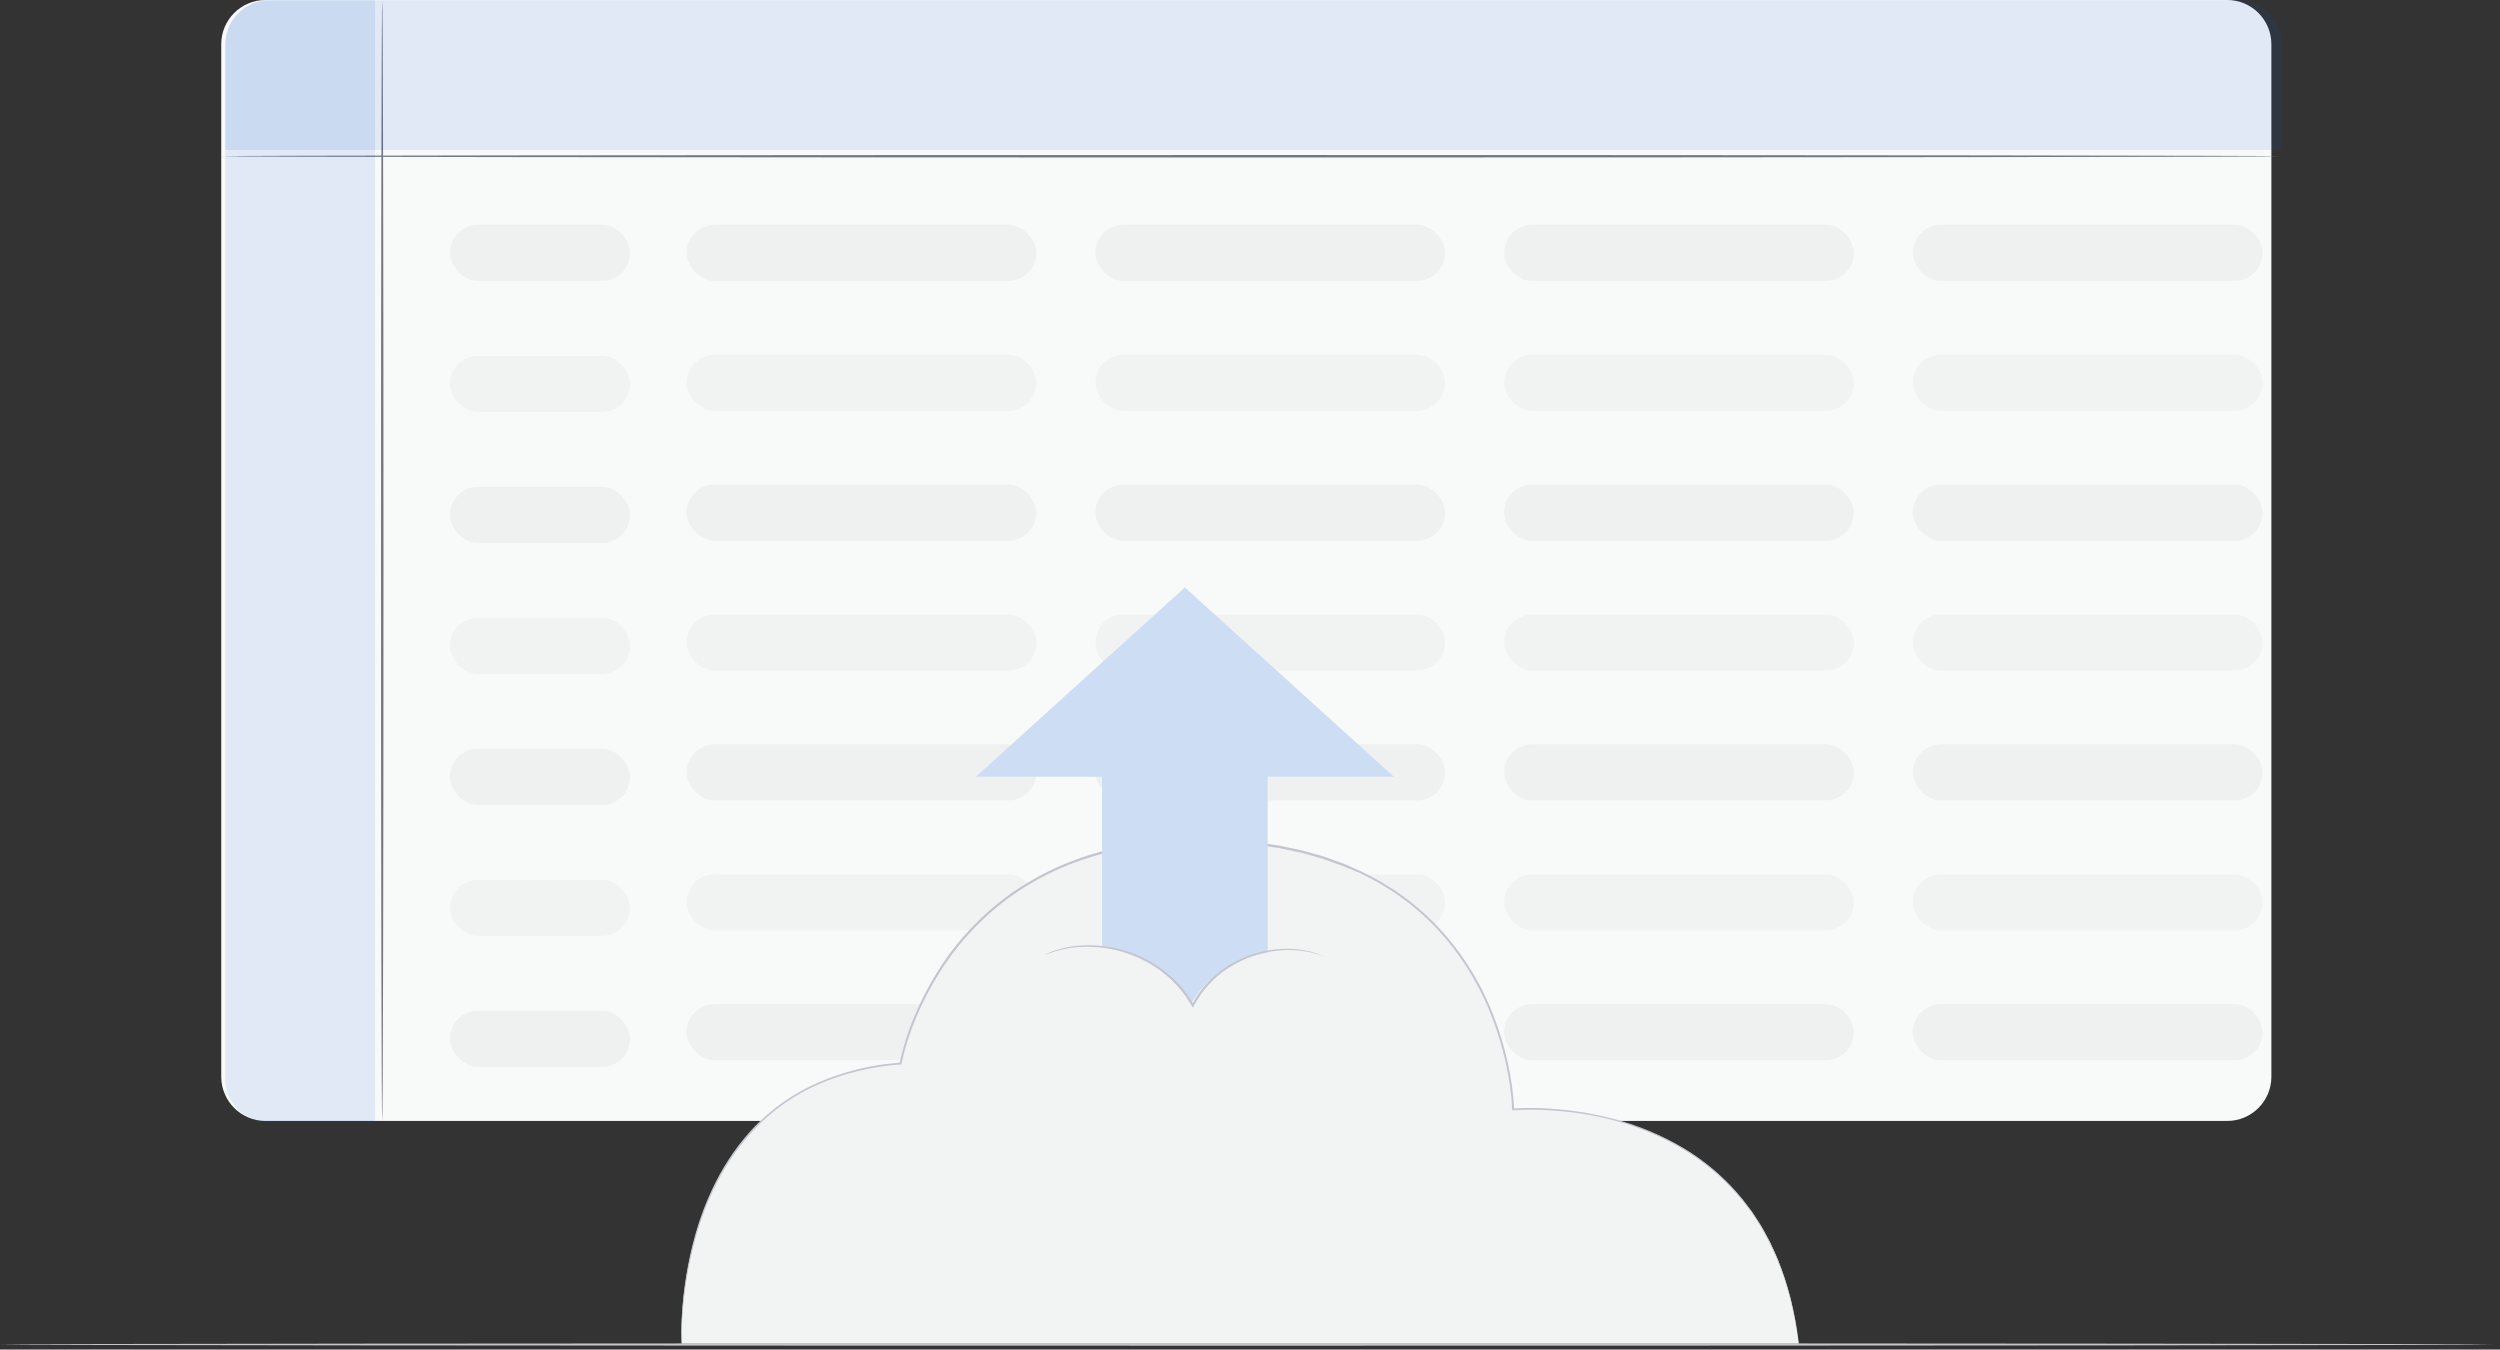 <svg width="339" height="183" viewBox="0 0 339 183" fill="none" xmlns="http://www.w3.org/2000/svg">
<rect x="0" y="0" width="339" height="183" fill="#333333" stroke="none"/>
<g clip-path="url(#clip0_198_24105)">
<path d="M302 0H36C32.686 0 30 2.686 30 6V146C30 149.314 32.686 152 36 152H302C305.314 152 308 149.314 308 146V6C308 2.686 305.314 0 302 0Z" fill="#F8FAFA"/>
<path d="M51.83 -7.62939e-05C51.925 -7.62939e-05 52.001 34.06 52.001 76.061C52.001 118.063 51.925 152.123 51.83 152.123C51.735 152.123 51.665 118.074 51.665 76.061C51.665 34.049 51.741 -7.62939e-05 51.83 -7.62939e-05Z" fill="#74777F"/>
<path d="M309.348 21.185C309.348 21.28 246.802 21.356 169.674 21.356C92.546 21.356 30 21.28 30 21.185C30 21.09 92.525 21.02 169.674 21.02C246.822 21.02 309.348 21.096 309.348 21.185Z" fill="#74777F"/>
<path opacity="0.1" d="M30.546 6.035C30.546 2.721 33.232 0.035 36.546 0.035H303.481C306.795 0.035 309.481 2.721 309.481 6.035V20.335H30.546V6.035Z" fill="#0058CA"/>
<path opacity="0.1" d="M30.546 6.035C30.546 2.721 33.232 0.035 36.546 0.035H50.855V152.285H36.546C33.232 152.285 30.546 149.599 30.546 146.285V6.035Z" fill="#0058CA"/>
<rect opacity="0.2" x="61.01" y="48.247" width="24.427" height="7.612" rx="3.806" fill="#D8DADB"/>
<rect opacity="0.2" x="61.01" y="83.772" width="24.427" height="7.612" rx="3.806" fill="#D8DADB"/>
<rect opacity="0.2" x="61.01" y="119.297" width="24.427" height="7.612" rx="3.806" fill="#D8DADB"/>
<rect opacity="0.2" x="148.528" y="118.548" width="47.427" height="7.612" rx="3.806" fill="#D8DADB"/>
<rect opacity="0.2" x="259.383" y="118.548" width="47.427" height="7.612" rx="3.806" fill="#D8DADB"/>
<rect opacity="0.2" x="203.955" y="118.548" width="47.427" height="7.612" rx="3.806" fill="#D8DADB"/>
<rect opacity="0.2" x="93.101" y="118.548" width="47.427" height="7.612" rx="3.806" fill="#D8DADB"/>
<rect opacity="0.2" x="93.101" y="83.323" width="47.427" height="7.612" rx="3.806" fill="#D8DADB"/>
<rect opacity="0.2" x="93.101" y="48.097" width="47.427" height="7.612" rx="3.806" fill="#D8DADB"/>
<rect opacity="0.2" x="148.528" y="48.097" width="47.427" height="7.612" rx="3.806" fill="#D8DADB"/>
<rect opacity="0.2" x="203.955" y="48.097" width="47.427" height="7.612" rx="3.806" fill="#D8DADB"/>
<rect opacity="0.2" x="203.955" y="83.323" width="47.427" height="7.612" rx="3.806" fill="#D8DADB"/>
<rect opacity="0.2" x="259.383" y="48.097" width="47.427" height="7.612" rx="3.806" fill="#D8DADB"/>
<rect opacity="0.3" x="61.01" y="30.485" width="24.427" height="7.612" rx="3.806" fill="#D8DADB"/>
<rect opacity="0.3" x="61.01" y="66.01" width="24.427" height="7.612" rx="3.806" fill="#D8DADB"/>
<rect opacity="0.3" x="61.01" y="101.535" width="24.427" height="7.612" rx="3.806" fill="#D8DADB"/>
<rect opacity="0.3" x="61.01" y="137.06" width="24.427" height="7.612" rx="3.806" fill="#D8DADB"/>
<rect opacity="0.3" x="148.528" y="136.16" width="47.427" height="7.612" rx="3.806" fill="#D8DADB"/>
<rect opacity="0.3" x="259.383" y="136.16" width="47.427" height="7.612" rx="3.806" fill="#D8DADB"/>
<rect opacity="0.3" x="203.955" y="136.16" width="47.427" height="7.612" rx="3.806" fill="#D8DADB"/>
<rect opacity="0.3" x="93.101" y="136.16" width="47.427" height="7.612" rx="3.806" fill="#D8DADB"/>
<rect opacity="0.3" x="93.101" y="100.935" width="47.427" height="7.612" rx="3.806" fill="#D8DADB"/>
<rect opacity="0.3" x="93.101" y="65.71" width="47.427" height="7.612" rx="3.806" fill="#D8DADB"/>
<rect opacity="0.3" x="148.528" y="65.71" width="47.427" height="7.612" rx="3.806" fill="#D8DADB"/>
<rect opacity="0.3" x="203.955" y="65.71" width="47.427" height="7.612" rx="3.806" fill="#D8DADB"/>
<rect opacity="0.3" x="203.955" y="100.935" width="47.427" height="7.612" rx="3.806" fill="#D8DADB"/>
<rect opacity="0.3" x="259.383" y="65.71" width="47.427" height="7.612" rx="3.806" fill="#D8DADB"/>
<rect opacity="0.2" x="148.528" y="83.323" width="47.427" height="7.612" rx="3.806" fill="#D8DADB"/>
<rect opacity="0.3" x="148.528" y="100.935" width="47.427" height="7.612" rx="3.806" fill="#D8DADB"/>
<rect opacity="0.3" x="259.383" y="100.935" width="47.427" height="7.612" rx="3.806" fill="#D8DADB"/>
<rect opacity="0.3" x="148.528" y="30.485" width="47.427" height="7.612" rx="3.806" fill="#D8DADB"/>
<rect opacity="0.3" x="259.383" y="30.485" width="47.427" height="7.612" rx="3.806" fill="#D8DADB"/>
<rect opacity="0.3" x="93.101" y="30.485" width="47.427" height="7.612" rx="3.806" fill="#D8DADB"/>
<rect opacity="0.3" x="203.955" y="30.485" width="47.427" height="7.612" rx="3.806" fill="#D8DADB"/>
<rect opacity="0.2" x="259.383" y="83.323" width="47.427" height="7.612" rx="3.806" fill="#D8DADB"/>
<path d="M243.899 182.207H92.415C92.415 182.207 90.631 146.581 122.118 144.208C122.118 144.208 127.335 114.082 162.508 113.923C204.689 113.739 205.209 150.431 205.209 150.431C205.209 150.431 239.742 147.177 243.925 182.207" fill="#F2F4F4"/>
<path d="M243.899 182.207C243.899 182.207 243.899 182.125 243.848 181.953C243.798 181.782 243.779 181.528 243.722 181.199C243.664 180.869 243.607 180.45 243.525 179.93C243.45 179.358 243.344 178.79 243.207 178.23C243.068 177.595 242.909 176.878 242.731 176.092C242.554 175.305 242.262 174.481 241.995 173.554C241.729 172.628 241.322 171.708 240.942 170.693L240.243 169.164C240.123 168.904 239.996 168.638 239.875 168.372L239.437 167.579C239.133 167.052 238.866 166.481 238.504 165.948L237.426 164.299L236.156 162.662C235.712 162.117 235.211 161.596 234.728 161.044C232.547 158.736 230.015 156.785 227.226 155.265C224.062 153.528 220.66 152.262 217.129 151.51C215.216 151.094 213.278 150.806 211.328 150.647C209.289 150.458 207.24 150.429 205.197 150.558H205.051V150.412C204.946 148.276 204.65 146.153 204.168 144.069C203.689 141.906 203.04 139.785 202.226 137.725C200.537 133.349 198.025 129.337 194.826 125.906C193.143 124.129 191.275 122.536 189.254 121.155C188.746 120.793 188.206 120.489 187.68 120.153L186.88 119.664L186.048 119.226C185.49 118.941 184.938 118.63 184.367 118.364L182.628 117.66C182.05 117.387 181.441 117.196 180.838 116.981C180.235 116.765 179.645 116.53 179.023 116.346C177.785 116.017 176.554 115.604 175.272 115.382L173.368 114.983L171.426 114.703C170.156 114.481 168.817 114.393 167.503 114.291C164.784 114.105 162.057 114.078 159.335 114.209L157.323 114.38L156.327 114.469L155.33 114.608L153.356 114.9L151.414 115.306C148.865 115.851 146.374 116.639 143.976 117.66C141.645 118.67 139.421 119.912 137.337 121.364C133.368 124.178 129.995 127.748 127.411 131.87C126.182 133.808 125.12 135.847 124.237 137.966C123.372 139.986 122.705 142.085 122.244 144.234V144.341H122.137C118.281 144.592 114.498 145.506 110.954 147.044C107.764 148.442 104.881 150.453 102.468 152.963C100.36 155.175 98.587 157.684 97.207 160.41C96.029 162.721 95.085 165.144 94.388 167.642C93.399 171.139 92.78 174.73 92.542 178.357C92.459 179.625 92.434 180.571 92.427 181.218C92.421 181.865 92.427 182.201 92.427 182.201C92.427 182.201 92.427 181.871 92.383 181.218C92.338 180.564 92.383 179.606 92.459 178.35C92.665 174.713 93.258 171.109 94.23 167.598C94.921 165.086 95.859 162.649 97.029 160.321C98.407 157.573 100.18 155.04 102.29 152.804C104.724 150.278 107.628 148.252 110.839 146.841C114.408 145.282 118.219 144.353 122.105 144.094L121.978 144.208C122.435 142.034 123.103 139.91 123.971 137.864C124.855 135.73 125.916 133.674 127.144 131.717C129.744 127.561 133.142 123.961 137.14 121.123C139.243 119.658 141.486 118.404 143.836 117.38C146.252 116.341 148.762 115.536 151.332 114.976L153.286 114.57L155.273 114.278L156.276 114.132L157.279 114.05L159.303 113.872C162.04 113.741 164.782 113.769 167.516 113.955C168.836 114.056 170.156 114.151 171.457 114.367L173.412 114.653L175.316 115.052C176.585 115.281 177.855 115.687 179.086 116.023C179.721 116.201 180.311 116.442 180.92 116.657C181.53 116.873 182.139 117.07 182.716 117.342L184.474 118.11C185.052 118.376 185.604 118.694 186.169 118.979L187.007 119.417L187.813 119.918C188.346 120.254 188.892 120.552 189.406 120.92C191.445 122.32 193.33 123.932 195.029 125.729C198.258 129.19 200.792 133.239 202.493 137.655C203.312 139.741 203.965 141.887 204.448 144.075C204.924 146.171 205.217 148.304 205.324 150.45L205.165 150.311C207.223 150.184 209.288 150.22 211.34 150.419C213.301 150.59 215.247 150.893 217.167 151.326C220.719 152.092 224.141 153.375 227.321 155.132C230.125 156.67 232.668 158.642 234.855 160.975C235.344 161.533 235.845 162.059 236.283 162.611L237.552 164.267C237.921 164.832 238.276 165.39 238.631 165.929C238.987 166.468 239.266 167.039 239.558 167.572L239.99 168.365L240.358 169.164L241.05 170.706C241.43 171.727 241.798 172.679 242.09 173.586L242.814 176.124C242.979 176.91 243.131 177.627 243.271 178.268C243.411 178.908 243.499 179.479 243.569 179.974C243.639 180.469 243.696 180.881 243.741 181.243C243.785 181.605 243.823 181.827 243.848 182.004C243.874 182.182 243.899 182.207 243.899 182.207Z" fill="#C4C6CF"/>
<path d="M160.668 79.654L132.329 105.321H149.44V141.639H160.027H161.309H171.895V105.321H189.006L160.668 79.654Z" fill="white"/>
<path opacity="0.2" d="M160.668 79.654L132.33 105.321H149.44V141.639H160.027H161.309H171.895V105.321H189.006L160.668 79.654Z" fill="#0058CA"/>
<path d="M140.561 129.237C150.519 126.731 156.987 129.541 161.588 135.98C165.529 129.205 174.618 127.346 181.898 130.271L186.474 147.602L158.599 151.25L135.3 146.98L140.561 129.237Z" fill="#F2F4F4"/>
<path d="M179.689 129.713C179.689 129.744 179.137 129.522 178.128 129.249C176.697 128.881 175.215 128.75 173.742 128.862C172.723 128.931 171.713 129.101 170.727 129.37C169.6 129.697 168.512 130.148 167.484 130.715C165.096 132.008 163.147 133.982 161.886 136.386L161.753 136.653L161.594 136.392L161.01 135.447C160.203 134.222 159.22 133.124 158.091 132.187C157.036 131.317 155.876 130.584 154.638 130.004C152.542 129.004 150.259 128.453 147.936 128.387C146.368 128.333 144.802 128.519 143.29 128.939C142.23 129.262 141.659 129.497 141.646 129.465C141.774 129.386 141.91 129.322 142.053 129.275C142.446 129.1 142.848 128.948 143.259 128.818C144.775 128.354 146.357 128.139 147.942 128.184C151.725 128.252 155.374 129.593 158.3 131.99C159.455 132.945 160.462 134.065 161.29 135.314L161.886 136.285H161.594C162.882 133.822 164.884 131.805 167.338 130.499C169.302 129.413 171.488 128.79 173.729 128.678C175.228 128.587 176.731 128.754 178.172 129.173C178.56 129.284 178.94 129.422 179.308 129.586C179.439 129.614 179.567 129.657 179.689 129.713Z" fill="#C4C6CF"/>
<path d="M338.089 182.315C338.089 182.41 262.399 182.48 169.052 182.48C75.704 182.48 0 182.41 0 182.315C0 182.22 75.676 182.15 169.052 182.15C262.428 182.15 338.089 182.226 338.089 182.315Z" fill="#C4C6CF"/>
</g>
<defs>
<clipPath id="clip0_198_24105">
<rect width="339" height="183" fill="white"/>
</clipPath>
</defs>
</svg>
